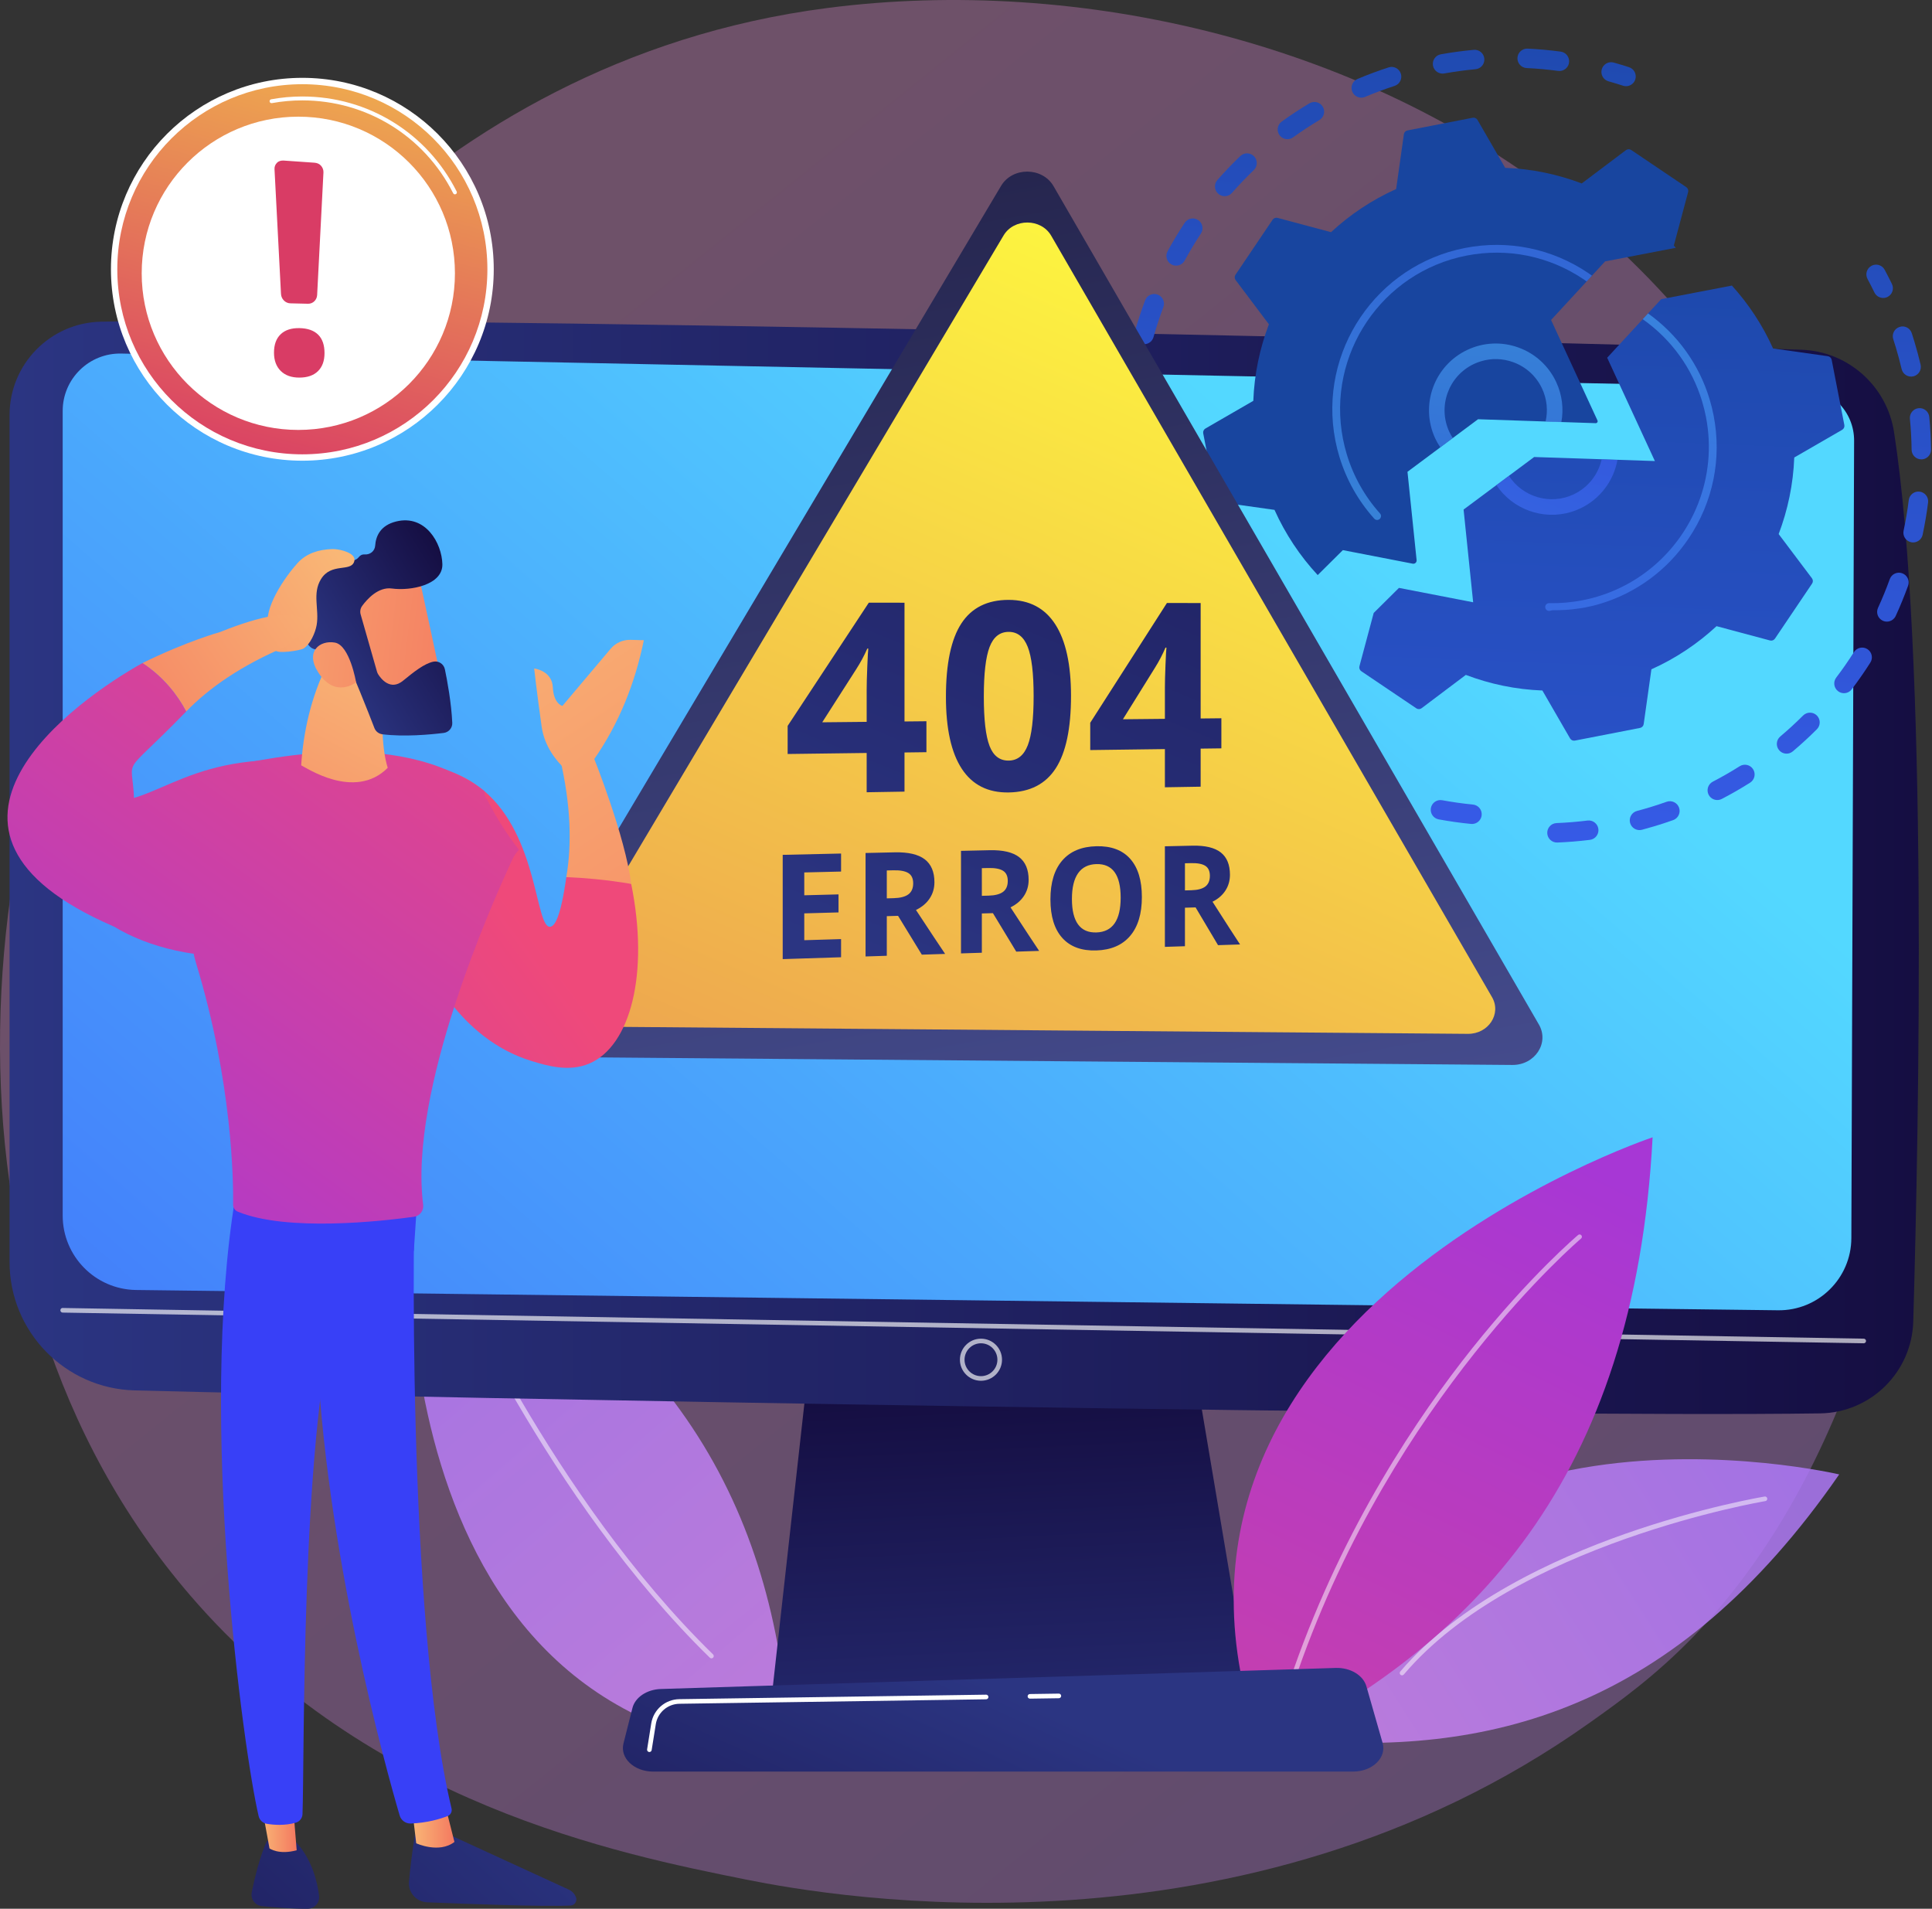 <svg width="825" height="815" viewBox="0 0 825 815" fill="none" xmlns="http://www.w3.org/2000/svg">
<rect x="0" y="0" width="825" height="815" fill="#333333" stroke="none"/>
<path opacity="0.3" d="M723.712 698.182C706.903 715.664 690.998 726.938 678.432 735.845C530.72 840.546 355.938 810.026 318.792 802.573C263.939 791.567 157.909 770.293 81.251 681.237C-34.725 546.502 -16.666 334.232 73.293 194.11C89.748 168.479 176.668 26.222 353.333 3.409C460.248 -10.398 584.877 17.449 675.13 92.147C864.579 248.945 851.092 565.705 723.712 698.182Z" fill="url(#paint0_linear_1_123)"/>
<path opacity="0.81" d="M337.467 748.503C332.3 655.391 297.769 570.453 175.176 510.026C175.177 510.026 156.149 738.435 337.467 748.503Z" fill="url(#paint1_linear_1_123)"/>
<path opacity="0.51" d="M303.802 708.082C303.554 708.082 303.305 707.989 303.114 707.802C233.773 640.127 190.45 540.842 190.021 539.847C189.805 539.347 190.036 538.766 190.535 538.55C191.035 538.333 191.616 538.565 191.832 539.065C192.26 540.056 235.436 638.992 304.491 706.389C304.881 706.77 304.889 707.395 304.508 707.784C304.315 707.983 304.058 708.082 303.802 708.082Z" fill="white"/>
<path opacity="0.81" d="M551.185 742.69C634.914 750.417 715.243 730.872 785.378 629.539C785.378 629.54 584.185 582.31 551.185 742.69Z" fill="url(#paint2_linear_1_123)"/>
<path opacity="0.51" d="M598.692 715.336C598.466 715.336 598.239 715.259 598.054 715.102C597.639 714.75 597.588 714.128 597.94 713.712C622.97 684.208 663.952 665.461 693.925 654.929C726.355 643.534 753.249 639.032 753.517 638.989C754.057 638.893 754.562 639.263 754.651 639.801C754.74 640.339 754.376 640.846 753.838 640.935C752.773 641.111 646.832 659.131 599.445 714.988C599.25 715.218 598.972 715.336 598.692 715.336Z" fill="white"/>
<path d="M347.175 566.231L329.571 724.119H533.818L507.214 566.231H347.175Z" fill="url(#paint3_linear_1_123)"/>
<path d="M4.077 177.229V538.834C4.077 568.58 27.782 592.906 57.519 593.673C189.594 597.079 651.531 605.337 777.258 603.484C798.868 603.165 816.373 585.872 816.996 564.27C819.421 480.264 823.358 278.259 808.787 184.476C805.718 164.726 789.048 149.958 769.071 149.318C658.408 145.778 168.725 134.537 43.057 137.359C21.383 137.846 4.077 155.55 4.077 177.229Z" fill="url(#paint4_linear_1_123)"/>
<path d="M26.767 175.469V519.018C26.767 536.386 40.708 550.537 58.074 550.797L759.171 559.459C776.388 559.716 790.5 545.864 790.564 528.645L791.737 188.166C791.783 175.854 781.974 165.766 769.666 165.466L51.873 150.965C38.107 150.63 26.767 161.698 26.767 175.469Z" fill="url(#paint5_linear_1_123)"/>
<path opacity="0.65" d="M795.843 573.553C795.837 573.553 795.831 573.553 795.826 573.553L26.75 560.448C26.205 560.439 25.771 559.99 25.78 559.446C25.789 558.9 26.221 558.423 26.784 558.476L795.859 571.581C796.404 571.59 796.838 572.039 796.829 572.584C796.819 573.123 796.379 573.553 795.843 573.553Z" fill="white"/>
<path opacity="0.65" d="M418.891 589.557C413.935 589.557 409.903 585.525 409.903 580.569C409.903 575.613 413.935 571.581 418.891 571.581C423.847 571.581 427.88 575.613 427.88 580.569C427.88 585.525 423.847 589.557 418.891 589.557ZM418.891 573.554C415.023 573.554 411.876 576.701 411.876 580.569C411.876 584.437 415.023 587.584 418.891 587.584C422.76 587.584 425.907 584.437 425.907 580.569C425.907 576.701 422.76 573.554 418.891 573.554Z" fill="white"/>
<path d="M538.867 747.072C628.68 702.488 697.966 632.354 705.695 485.601C705.695 485.601 471.937 563.644 538.867 747.072Z" fill="url(#paint6_linear_1_123)"/>
<path opacity="0.51" d="M553.393 713.944C553.285 713.944 553.175 713.927 553.067 713.889C552.553 713.709 552.282 713.146 552.462 712.631C573.901 651.515 605.762 604.393 628.715 575.624C653.593 544.443 673.685 527.479 673.884 527.311C674.302 526.961 674.924 527.017 675.274 527.433C675.624 527.851 675.57 528.473 675.152 528.823C674.357 529.49 595.166 596.855 554.324 713.284C554.182 713.69 553.8 713.944 553.393 713.944Z" fill="white"/>
<path d="M577.813 756.423H278.883C270.762 756.423 264.663 750.642 266.234 744.432L270.07 729.262C271.223 724.7 276.242 721.351 282.203 721.165L570.382 712.172C576.61 711.978 582.124 715.284 583.481 720.025L590.396 744.187C592.192 750.465 586.065 756.423 577.813 756.423Z" fill="url(#paint7_linear_1_123)"/>
<path d="M439.802 725.287C439.264 725.287 438.824 724.854 438.816 724.315C438.809 723.77 439.243 723.321 439.788 723.314L452.137 723.133C452.142 723.133 452.147 723.133 452.152 723.133C452.69 723.133 453.13 723.565 453.138 724.105C453.146 724.649 452.711 725.098 452.166 725.105L439.817 725.287C439.812 725.287 439.808 725.287 439.802 725.287Z" fill="white"/>
<path d="M277.301 748.072C277.249 748.072 277.197 748.068 277.144 748.059C276.607 747.974 276.24 747.468 276.326 746.931L278.088 735.897C279.035 729.962 284.084 725.59 290.094 725.501L421.072 723.586C421.59 723.545 422.065 724.014 422.073 724.558C422.08 725.104 421.645 725.552 421.101 725.559L290.123 727.474C285.074 727.548 280.832 731.221 280.035 736.207L278.274 747.241C278.197 747.726 277.777 748.072 277.301 748.072Z" fill="white"/>
<path d="M651.933 29.061C656.403 29.272 660.913 29.682 665.338 30.276C665.945 30.358 666.538 30.304 667.089 30.138C668.601 29.682 669.786 28.379 670.009 26.711C670.315 24.437 668.719 22.345 666.444 22.039C661.784 21.413 657.034 20.983 652.326 20.76C650.033 20.651 648.087 22.422 647.979 24.714C647.87 27.006 649.641 28.952 651.933 29.061Z" fill="url(#paint8_linear_1_123)"/>
<path d="M535.517 66.755C533.929 65.098 531.299 65.042 529.641 66.631C526.245 69.886 522.947 73.329 519.84 76.86C518.325 78.584 518.493 81.208 520.216 82.725C521.335 83.71 522.835 83.983 524.165 83.582C524.882 83.365 525.55 82.954 526.081 82.349C529.033 78.994 532.166 75.725 535.393 72.63C537.049 71.042 537.104 68.411 535.517 66.755Z" fill="url(#paint9_linear_1_123)"/>
<path d="M484.561 160.664C482.289 160.357 480.193 161.947 479.883 164.221C479.248 168.885 478.809 173.632 478.578 178.33C478.465 180.623 480.233 182.572 482.524 182.686C483.013 182.71 483.486 182.648 483.929 182.515C485.564 182.021 486.79 180.543 486.879 178.739C487.098 174.277 487.515 169.77 488.118 165.341C488.428 163.068 486.834 160.973 484.561 160.664Z" fill="url(#paint10_linear_1_123)"/>
<path d="M511.629 93.963C509.713 92.698 507.135 93.228 505.873 95.145C503.278 99.078 500.824 103.165 498.58 107.288C497.482 109.303 498.226 111.827 500.242 112.924C501.258 113.477 502.402 113.563 503.429 113.253C504.439 112.949 505.334 112.261 505.878 111.262C508.012 107.342 510.344 103.458 512.811 99.72C514.074 97.803 513.545 95.226 511.629 93.963Z" fill="url(#paint11_linear_1_123)"/>
<path d="M616.734 31.363C621.14 30.575 625.629 29.965 630.078 29.554C630.361 29.528 630.635 29.472 630.898 29.393C632.751 28.834 634.017 27.033 633.832 25.033C633.621 22.748 631.596 21.067 629.311 21.278C624.631 21.712 619.906 22.353 615.27 23.182C613.007 23.576 611.508 25.746 611.911 28.004C612.316 30.263 614.474 31.767 616.734 31.363Z" fill="url(#paint12_linear_1_123)"/>
<path d="M494.352 125.789C492.203 124.982 489.808 126.068 488.998 128.213C487.34 132.616 485.851 137.146 484.572 141.677C483.95 143.885 485.236 146.181 487.445 146.804C488.235 147.026 489.037 147.005 489.769 146.784C491.083 146.388 492.172 145.351 492.573 143.933C493.785 139.627 495.2 135.325 496.775 131.143C497.584 128.995 496.499 126.598 494.352 125.789Z" fill="url(#paint13_linear_1_123)"/>
<path d="M482.817 196.827C480.523 197.042 478.846 199.056 479.053 201.341C479.475 206.014 480.107 210.737 480.927 215.378C481.328 217.638 483.485 219.146 485.745 218.746C485.909 218.717 486.069 218.678 486.225 218.631C488.213 218.032 489.484 216.026 489.112 213.93C488.331 209.519 487.731 205.033 487.329 200.591C487.123 198.307 485.103 196.621 482.817 196.827Z" fill="url(#paint14_linear_1_123)"/>
<path d="M550.943 59.259C551.373 59.129 551.789 58.926 552.174 58.649C555.796 56.035 559.576 53.547 563.41 51.255C565.379 50.076 566.021 47.524 564.843 45.555C563.665 43.584 561.118 42.954 559.143 44.122C555.107 46.537 551.126 49.157 547.312 51.91C545.451 53.252 545.03 55.849 546.374 57.711C547.438 59.187 549.293 59.757 550.943 59.259Z" fill="url(#paint15_linear_1_123)"/>
<path d="M582.484 41.528C582.624 41.485 582.765 41.435 582.903 41.377C587.017 39.642 591.259 38.06 595.514 36.678C597.698 35.971 598.892 33.627 598.184 31.443C597.484 29.289 595.192 28.097 593.033 28.748C593.005 28.756 592.976 28.765 592.949 28.775C588.469 30.228 584.002 31.892 579.673 33.719C577.559 34.613 576.568 37.049 577.46 39.164C578.293 41.139 580.476 42.133 582.484 41.528Z" fill="url(#paint16_linear_1_123)"/>
<path d="M494.368 235.099C493.672 232.94 491.36 231.689 489.198 232.341C489.172 232.349 489.147 232.356 489.12 232.364C486.924 233.027 485.754 235.466 486.458 237.651C487.907 242.14 489.6 246.738 491.417 251.066C492.247 253.045 494.422 254.009 496.433 253.402C496.571 253.36 496.689 253.245 496.825 253.187C498.942 252.3 499.941 249.876 499.052 247.76C497.327 243.648 495.744 239.365 494.368 235.099Z" fill="url(#paint17_linear_1_123)"/>
<path d="M698.294 33.929C699.004 31.748 697.81 29.403 695.628 28.693C693.484 27.995 691.292 27.33 689.109 26.717C686.899 26.092 684.604 27.383 683.983 29.592C683.362 31.801 684.65 34.096 686.859 34.717C688.934 35.301 691.019 35.932 693.056 36.596C693.894 36.869 694.755 36.86 695.539 36.623C696.797 36.244 697.856 35.275 698.294 33.929Z" fill="url(#paint18_linear_1_123)"/>
<path d="M628.969 343.528C624.591 343.099 620.179 342.477 615.857 341.68C613.597 341.263 611.433 342.755 611.017 345.013C610.601 347.27 612.092 349.436 614.349 349.852C618.901 350.692 623.548 351.347 628.158 351.799C628.715 351.853 629.257 351.796 629.762 351.644C631.326 351.172 632.529 349.796 632.699 348.069C632.924 345.786 631.253 343.751 628.969 343.528Z" fill="url(#paint19_linear_1_123)"/>
<path d="M800.415 124.886C801.32 126.748 803.43 127.63 805.35 127.051C805.559 126.988 805.766 126.908 805.969 126.81C808.033 125.808 808.895 123.322 807.893 121.257C806.908 119.228 805.863 117.185 804.79 115.186C803.704 113.165 801.192 112.402 799.163 113.493C797.141 114.579 796.383 117.098 797.469 119.12C798.49 121.018 799.481 122.958 800.415 124.886Z" fill="url(#paint20_linear_1_123)"/>
<path d="M819.299 174.281C817.022 174.503 815.343 176.534 815.565 178.819C815.992 183.199 816.235 187.646 816.291 192.037C816.319 194.331 818.203 196.169 820.498 196.139C820.897 196.134 821.283 196.074 821.647 195.964C823.375 195.443 824.624 193.827 824.6 191.932C824.543 187.309 824.286 182.627 823.838 178.015C823.616 175.73 821.583 174.058 819.299 174.281Z" fill="url(#paint21_linear_1_123)"/>
<path d="M819.721 209.92C817.448 209.634 815.367 211.248 815.081 213.525C814.533 217.885 813.79 222.278 812.873 226.585C812.396 228.829 813.827 231.036 816.072 231.513C816.782 231.664 817.485 231.624 818.134 231.429C819.538 231.005 820.674 229.851 821.002 228.314C821.967 223.781 822.749 219.154 823.326 214.561C823.613 212.285 821.999 210.206 819.721 209.92Z" fill="url(#paint22_linear_1_123)"/>
<path d="M791.668 278.433C789.311 282.141 786.765 285.8 784.104 289.305C782.716 291.133 783.073 293.74 784.9 295.128C786.002 295.964 787.386 296.167 788.616 295.796C789.428 295.551 790.171 295.057 790.722 294.332C793.524 290.643 796.202 286.794 798.683 282.89C799.914 280.952 799.342 278.385 797.404 277.154C795.464 275.922 792.897 276.494 791.668 278.433Z" fill="url(#paint23_linear_1_123)"/>
<path d="M742.881 327.162C739.159 329.515 735.296 331.734 731.401 333.756C729.364 334.815 728.57 337.322 729.628 339.36C730.564 341.161 732.635 341.99 734.511 341.424C734.755 341.351 734.996 341.254 735.231 341.132C739.333 339.001 743.402 336.665 747.321 334.188C749.261 332.962 749.84 330.395 748.614 328.454C747.388 326.515 744.822 325.939 742.881 327.162Z" fill="url(#paint24_linear_1_123)"/>
<path d="M769.961 305.505C766.846 308.618 763.566 311.632 760.213 314.461C758.458 315.941 758.236 318.563 759.717 320.317C760.819 321.624 762.556 322.081 764.094 321.616C764.621 321.458 765.125 321.19 765.572 320.813C769.103 317.834 772.556 314.661 775.836 311.383C777.458 309.761 777.46 307.131 775.839 305.508C774.216 303.883 771.585 303.883 769.961 305.505Z" fill="url(#paint25_linear_1_123)"/>
<path d="M812.286 244.776C810.125 243.995 807.746 245.115 806.966 247.272C805.475 251.405 803.786 255.528 801.949 259.533C800.992 261.619 801.907 264.085 803.994 265.042C804.951 265.482 805.989 265.526 806.925 265.244C808.026 264.912 808.986 264.126 809.503 262.998C811.436 258.785 813.212 254.443 814.783 250.096C815.562 247.936 814.444 245.556 812.286 244.776Z" fill="url(#paint26_linear_1_123)"/>
<path d="M677.898 350.354C673.526 350.896 669.083 351.261 664.694 351.436C662.404 351.52 660.616 353.459 660.707 355.753C660.798 358.045 662.731 359.83 665.023 359.739C669.645 359.555 674.322 359.172 678.922 358.6C679.161 358.57 679.393 358.521 679.615 358.454C681.518 357.88 682.787 356.003 682.534 353.964C682.251 351.687 680.175 350.07 677.898 350.354Z" fill="url(#paint27_linear_1_123)"/>
<path d="M711.681 342.339C707.565 343.805 703.322 345.116 699.023 346.257C696.814 346.835 695.484 349.122 696.073 351.34C696.661 353.558 698.937 354.879 701.155 354.292C703.017 353.798 704.865 353.275 706.695 352.722C709.307 351.934 711.922 351.076 714.468 350.169C716.63 349.4 717.76 347.023 716.989 344.86C716.219 342.698 713.846 341.573 711.681 342.339Z" fill="url(#paint28_linear_1_123)"/>
<path d="M816.364 142.265C815.653 140.084 813.322 138.839 811.127 139.601C808.944 140.31 807.751 142.655 808.461 144.838C808.821 145.945 809.172 147.06 809.51 148.181C810.444 151.276 811.295 154.443 812.039 157.595C812.567 159.829 814.805 161.211 817.039 160.684C817.122 160.663 817.205 160.642 817.287 160.617C819.373 159.988 820.635 157.834 820.127 155.685C819.344 152.369 818.448 149.037 817.466 145.781C817.111 144.601 816.743 143.43 816.364 142.265Z" fill="url(#paint29_linear_1_123)"/>
<path d="M594.919 336.304C592.891 335.632 590.838 334.905 588.818 334.143C586.67 333.331 584.275 334.416 583.463 336.563C582.653 338.71 583.736 341.108 585.884 341.918C588.011 342.721 590.172 343.487 592.308 344.194C593.15 344.472 594.019 344.466 594.81 344.227C596.061 343.85 597.116 342.889 597.558 341.554C598.279 339.374 597.097 337.024 594.919 336.304Z" fill="url(#paint30_linear_1_123)"/>
<path d="M780.524 152.085L757.133 148.787C752.658 138.824 746.682 129.808 739.56 121.931L709.368 127.733L686.294 152.751L706.664 196.855L655.11 195.133L624.977 217.569L629.068 257.162L597.38 251.018L586.593 261.717L580.505 284.479C580.29 285.279 580.608 286.127 581.295 286.591L604.801 302.445C605.488 302.909 606.393 302.885 607.055 302.387L625.939 288.169C636.257 292.092 647.275 294.398 658.627 294.831L670.448 315.283C670.863 316.001 671.687 316.376 672.5 316.218L700.333 310.807C701.146 310.649 701.77 309.992 701.885 309.172L705.183 285.781C715.546 281.127 724.898 274.861 732.995 267.358L755.831 273.466C756.631 273.68 757.479 273.362 757.942 272.676L773.797 249.17C774.261 248.482 774.237 247.577 773.738 246.915L759.521 228.031C763.444 217.713 765.75 206.695 766.183 195.343L786.635 183.522C787.352 183.107 787.728 182.283 787.57 181.47L782.159 153.637C782.002 152.824 781.345 152.2 780.524 152.085Z" fill="url(#paint31_linear_1_123)"/>
<path opacity="0.6" d="M671.954 211.086C661.952 215.79 650.175 212.203 644.334 203.168L638.998 207.148C645.93 217.515 658.925 222.206 670.873 218.602C672.192 218.205 673.499 217.705 674.781 217.103C683.434 213.037 689.084 205.149 690.685 196.392L683.939 196.153C682.491 202.484 678.274 208.117 671.954 211.086Z" fill="url(#paint32_linear_1_123)"/>
<path opacity="0.6" d="M730.015 170.409C725.557 155.638 716.42 142.881 703.752 133.822L701.48 136.286C713.721 144.929 722.548 157.175 726.834 171.375C727.491 173.554 728.043 175.78 728.482 178.045C730.993 190.959 729.582 203.743 725.08 215.16C716.988 235.687 698.914 251.8 675.693 256.309C671.019 257.219 666.254 257.632 661.532 257.536C660.615 257.519 659.854 258.245 659.836 259.163C659.832 259.342 659.857 259.516 659.906 259.68C660.109 260.351 660.725 260.845 661.464 260.859C661.744 260.864 662.026 260.713 662.307 260.715C662.451 260.717 662.595 260.562 662.74 260.562C662.791 260.562 662.841 260.562 662.892 260.562C666.625 260.562 670.372 260.415 674.079 259.817C674.831 259.695 675.581 259.641 676.328 259.495C678.702 259.034 681.035 258.494 683.319 257.805C698.716 253.161 711.939 243.463 721.053 229.95C731.52 214.432 735.317 195.776 731.746 177.4C731.284 175.023 730.705 172.696 730.015 170.409Z" fill="url(#paint33_linear_1_123)"/>
<path d="M604.919 239.168L601.021 201.443L631.154 179.007L681.382 180.686C681.99 180.706 682.407 180.078 682.151 179.525L662.339 136.626L685.413 111.608L715.604 105.805C715.319 105.489 715.044 105.162 714.754 104.85L720.862 82.014C721.076 81.214 720.758 80.366 720.072 79.903L696.565 64.048C695.878 63.584 694.973 63.608 694.311 64.106L675.427 78.324C665.109 74.4 654.091 72.094 642.739 71.662L630.918 51.209C630.503 50.492 629.679 50.117 628.866 50.275L601.034 55.685C600.22 55.844 599.597 56.501 599.481 57.321L596.183 80.712C585.82 85.366 576.468 91.632 568.371 99.135L545.536 93.027C544.736 92.813 543.887 93.13 543.424 93.817L527.569 117.324C527.106 118.01 527.13 118.915 527.628 119.577L541.845 138.461C537.922 148.78 535.616 159.798 535.184 171.15L514.731 182.971C514.014 183.385 513.638 184.209 513.796 185.023L519.207 212.855C519.365 213.669 520.022 214.292 520.842 214.408L544.233 217.705C548.887 228.069 555.153 237.42 562.656 245.517L562.636 245.59L573.424 234.891L603.268 240.678C604.186 240.857 605.015 240.098 604.919 239.168Z" fill="url(#paint34_linear_1_123)"/>
<path opacity="0.6" d="M620.378 187.043C619.85 186.226 619.352 185.381 618.928 184.476C613.804 173.572 618.506 160.53 629.411 155.406C630.401 154.942 631.411 154.556 632.438 154.246C636.899 152.901 641.656 153.019 646.118 154.628C651.609 156.608 656 160.607 658.482 165.891C660.637 170.476 661.034 175.434 659.983 180.028L666.73 180.267C667.76 174.629 667.117 168.633 664.499 163.062C661.262 156.172 655.535 150.955 648.373 148.373C641.214 145.79 633.475 146.149 626.584 149.389C612.362 156.073 606.228 173.081 612.911 187.305C613.53 188.621 614.257 189.849 615.043 191.023L620.378 187.043Z" fill="url(#paint35_linear_1_123)"/>
<path opacity="0.6" d="M678.186 116.561C662.667 106.093 644.002 102.295 625.628 105.867C587.708 113.239 562.835 150.097 570.209 188.031C570.665 190.369 571.236 192.675 571.92 194.941C574.883 204.76 579.964 213.822 586.826 221.459C587.441 222.145 588.489 222.196 589.174 221.584C589.669 221.14 589.834 220.465 589.654 219.868C589.587 219.641 589.469 219.426 589.3 219.238C582.763 211.964 577.925 203.333 575.103 193.979C574.451 191.821 573.906 189.623 573.473 187.395C566.45 151.266 590.116 116.161 626.263 109.131C643.765 105.728 661.546 109.346 676.328 119.317C676.734 119.591 677.126 119.88 677.524 120.161L679.796 117.697C679.262 117.315 678.732 116.929 678.186 116.561Z" fill="url(#paint36_linear_1_123)"/>
<path d="M129.107 196.706C174.248 196.706 210.842 160.112 210.842 114.971C210.842 69.83 174.248 33.236 129.107 33.236C83.966 33.236 47.372 69.83 47.372 114.971C47.372 160.112 83.966 196.706 129.107 196.706Z" fill="white"/>
<path d="M129.107 193.988C172.747 193.988 208.124 158.611 208.124 114.971C208.124 71.331 172.747 35.954 129.107 35.954C85.467 35.954 50.09 71.331 50.09 114.971C50.09 158.611 85.467 193.988 129.107 193.988Z" fill="url(#paint37_linear_1_123)"/>
<path d="M194.265 82.981C194.391 82.981 194.52 82.953 194.64 82.891C195.052 82.684 195.217 82.181 195.009 81.77C182.376 56.742 157.124 41.194 129.107 41.194C124.639 41.194 120.162 41.596 115.799 42.392C115.345 42.474 115.044 42.909 115.127 43.363C115.209 43.817 115.643 44.12 116.098 44.034C120.362 43.257 124.739 42.864 129.107 42.864C156.49 42.864 181.171 58.06 193.519 82.522C193.666 82.813 193.96 82.981 194.265 82.981Z" fill="white"/>
<path d="M127.386 183.571C164.322 183.571 194.264 153.628 194.264 116.692C194.264 79.757 164.322 49.814 127.386 49.814C90.45 49.814 60.507 79.757 60.507 116.692C60.507 153.628 90.45 183.571 127.386 183.571Z" fill="white"/>
<path d="M131.526 129.696L123.957 129.515C121.847 129.465 120.102 127.661 119.992 125.538L117.221 72.215C117.164 71.117 117.559 70.21 118.313 69.467C119.067 68.724 120.112 68.485 121.203 68.561L134.238 69.469C135.306 69.543 136.325 69.897 137.059 70.732C137.791 71.566 138.174 72.566 138.119 73.64L135.423 125.992C135.315 128.085 133.605 129.746 131.526 129.696Z" fill="url(#paint38_linear_1_123)"/>
<path d="M119.845 142.722C121.735 140.917 124.394 140.043 127.814 140.098C131.338 140.154 134.01 141.084 135.839 142.882C137.664 144.675 138.574 147.296 138.574 150.748C138.574 154.076 137.643 156.651 135.778 158.477C133.908 160.309 131.256 161.226 127.814 161.226C124.435 161.226 121.787 160.279 119.877 158.382C117.961 156.479 117.001 153.875 117.001 150.576C117.001 147.151 117.95 144.532 119.845 142.722Z" fill="url(#paint39_linear_1_123)"/>
<path d="M427.474 79.366L216.481 433.883C211.849 441.667 217.903 451.19 227.534 451.269L645.786 454.711C655.453 454.79 661.689 445.305 657.137 437.444L449.879 79.485C445.114 71.255 432.341 71.188 427.474 79.366Z" fill="url(#paint40_linear_1_123)"/>
<path d="M428.539 100.544L236.916 422.516C232.709 429.585 238.208 438.233 246.955 438.305L626.81 441.431C635.59 441.503 641.253 432.889 637.119 425.75L448.887 100.652C444.56 93.178 432.96 93.117 428.539 100.544Z" fill="url(#paint41_linear_1_123)"/>
<path d="M395.601 321.169L386.239 321.29V338.007L370.085 338.276V321.5L336.338 321.939V309.947L370.997 257.33L386.239 257.347V308.05L395.601 307.955V321.169ZM370.085 308.213V294.481C370.085 292.193 370.173 288.87 370.353 284.514C370.531 280.158 370.676 277.63 370.782 276.927L370.353 276.929C369.028 279.961 367.434 282.921 365.571 285.812L351.109 308.404L370.085 308.213Z" fill="url(#paint42_linear_1_123)"/>
<path d="M457.343 297.123C457.343 310.99 455.182 321.282 450.853 328.011C446.515 334.752 439.819 338.204 430.743 338.358C421.911 338.507 415.228 335.149 410.716 328.271C406.194 321.38 403.93 311.132 403.93 297.54C403.93 283.36 406.132 272.905 410.531 266.181C414.922 259.471 421.666 256.126 430.743 256.138C439.541 256.15 446.169 259.644 450.645 266.608C455.114 273.559 457.343 283.727 457.343 297.123ZM420.109 297.413C420.109 307.234 420.923 314.261 422.549 318.493C424.175 322.721 426.907 324.808 430.743 324.755C434.503 324.703 437.215 322.52 438.882 318.207C440.548 313.899 441.38 306.913 441.38 297.248C441.38 287.474 440.539 280.456 438.856 276.19C437.171 271.923 434.468 269.79 430.743 269.797C426.942 269.803 424.218 271.951 422.575 276.241C420.931 280.535 420.109 287.593 420.109 297.413Z" fill="url(#paint43_linear_1_123)"/>
<path d="M521.547 319.532L512.699 319.646V335.898L497.432 336.153V319.845L465.551 320.259V308.604L498.294 257.468L512.699 257.483V306.775L521.547 306.685V319.532ZM497.432 306.928V293.58C497.432 291.356 497.516 288.126 497.685 283.891C497.855 279.658 497.99 277.199 498.092 276.517L497.685 276.518C496.433 279.465 494.928 282.343 493.167 285.152L479.505 307.109L497.432 306.928Z" fill="url(#paint44_linear_1_123)"/>
<path d="M359.153 408.723L334.23 409.522V364.998L359.153 364.44V372.134L343.438 372.512V382.268L358.062 381.885V389.58L343.438 389.988V401.447L359.153 400.97V408.723Z" fill="url(#paint45_linear_1_123)"/>
<path d="M378.68 391.177V408.097L369.613 408.388V364.207L382.063 363.928C387.845 363.799 392.114 364.791 394.879 366.903C397.64 369.012 399.018 372.277 399.018 376.7C399.018 379.282 398.334 381.597 396.964 383.646C395.593 385.695 393.651 387.326 391.137 388.539C397.514 398.233 401.659 404.479 403.584 407.299L393.632 407.618L383.49 391.041L378.68 391.177ZM378.68 383.578L381.596 383.5C384.451 383.424 386.556 382.875 387.913 381.857C389.269 380.838 389.947 379.276 389.947 377.17C389.947 375.084 389.254 373.617 387.869 372.768C386.483 371.918 384.335 371.528 381.421 371.598L378.68 371.664V383.578Z" fill="url(#paint46_linear_1_123)"/>
<path d="M419.269 390.027V406.796L410.364 407.081V363.295L422.592 363.021C428.272 362.894 432.465 363.878 435.181 365.972C437.893 368.063 439.247 371.299 439.247 375.683C439.247 378.242 438.575 380.536 437.229 382.566C435.883 384.598 433.975 386.214 431.505 387.415C437.77 397.025 441.841 403.217 443.732 406.011L433.956 406.324L423.994 389.893L419.269 390.027ZM419.269 382.495L422.134 382.419C424.938 382.344 427.006 381.801 428.339 380.792C429.671 379.782 430.337 378.234 430.337 376.147C430.337 374.079 429.657 372.625 428.296 371.784C426.935 370.941 424.825 370.554 421.963 370.623L419.27 370.688V382.495H419.269Z" fill="url(#paint47_linear_1_123)"/>
<path d="M487.601 383.028C487.601 390.152 485.932 395.678 482.59 399.609C479.243 403.547 474.438 405.618 468.163 405.82C461.871 406.022 457.027 404.252 453.642 400.503C450.252 396.749 448.555 391.257 448.555 384.031C448.555 376.805 450.256 371.245 453.656 367.355C457.05 363.471 461.908 361.462 468.219 361.322C474.512 361.182 479.313 362.982 482.632 366.719C485.945 370.45 487.601 375.885 487.601 383.028ZM457.732 383.84C457.732 388.681 458.606 392.3 460.351 394.698C462.096 397.094 464.7 398.238 468.163 398.133C475.089 397.922 478.545 392.97 478.545 383.274C478.545 373.56 475.109 368.785 468.219 368.949C464.757 369.032 462.142 370.324 460.379 372.824C458.615 375.327 457.732 379 457.732 383.84Z" fill="url(#paint48_linear_1_123)"/>
<path d="M505.993 387.57V404.016L497.427 404.29V361.348L509.189 361.085C514.653 360.963 518.687 361.93 521.299 363.984C523.908 366.036 525.212 369.211 525.212 373.511C525.212 376.021 524.565 378.271 523.27 380.262C521.975 382.253 520.14 383.837 517.764 385.014C523.79 394.443 527.707 400.519 529.527 403.261L520.122 403.563L510.538 387.441L505.993 387.57ZM505.993 380.182L508.748 380.109C511.446 380.037 513.435 379.505 514.717 378.516C515.998 377.527 516.639 376.009 516.639 373.961C516.639 371.934 515.984 370.507 514.675 369.681C513.366 368.854 511.336 368.474 508.583 368.54L505.993 368.602V380.182Z" fill="url(#paint49_linear_1_123)"/>
<path d="M177.768 779.805C177.768 779.805 175.668 791.693 174.638 803.46C174.236 808.059 177.782 812.053 182.394 812.245C198.065 812.897 231.585 814.167 243.614 813.63C245.422 813.549 246.604 811.698 245.935 810.016C245.374 808.607 244.292 807.468 242.914 806.835L187.545 781.387L177.768 779.805Z" fill="url(#paint50_linear_1_123)"/>
<path d="M176.047 772.821L177.734 787.04C177.734 787.04 187.433 791.555 194.057 786.471L190.041 770.625L176.047 772.821Z" fill="url(#paint51_linear_1_123)"/>
<path d="M177.315 505.496C176.587 509.209 173.404 690.796 192.814 772.171C193.131 773.499 192.458 774.867 191.194 775.384C188.217 776.6 182.38 778.361 175.386 778.596C173.22 778.669 171.278 777.261 170.667 775.182C165.119 756.302 138.532 661.706 135.063 571.341C131.188 470.368 135.063 567.903 135.063 567.903L137.337 505.488L177.315 505.496Z" fill="url(#paint52_linear_1_123)"/>
<path d="M114.074 786.007C114.074 786.007 110.731 792.009 107.495 807.955C106.911 810.835 108.923 813.591 111.848 813.879C117.022 814.388 124.988 815.042 131.369 814.998C134.311 814.978 136.607 812.417 136.252 809.496C135.545 803.675 133.343 794.125 126.541 786.682L114.074 786.007Z" fill="url(#paint53_linear_1_123)"/>
<path d="M111.138 767.718L115.08 789.221C115.08 789.221 118.978 792.12 126.689 790.019L124.807 766.883L111.138 767.718Z" fill="url(#paint54_linear_1_123)"/>
<path d="M100.489 511.068C84.614 606.875 103.933 747.862 110.448 775.457C110.847 777.146 112.21 778.441 113.923 778.724C116.831 779.207 121.619 779.6 126.339 778.229C127.966 777.757 129.108 776.29 129.175 774.597C130.049 752.288 128.475 615.329 143.267 561.203C144.017 558.46 145.692 556.068 148.01 554.42L176.72 534.01L178.921 501.018L100.489 511.068Z" fill="url(#paint55_linear_1_123)"/>
<path d="M241.827 374.5C239.414 391.663 236.866 395.607 234.887 395.709C228.587 396.035 229.857 357.339 206.815 337.765C192.261 325.401 172.381 324.384 156.784 325.825C164.062 351.925 171.339 378.024 178.616 404.123C181.794 411.921 195.65 443.459 226.998 453.032C233.381 454.981 242.88 457.881 251.715 454.084C269.154 446.588 277.333 415.871 269.535 377.409C265.869 376.048 260.795 374.597 241.827 374.5Z" fill="url(#paint56_linear_1_123)"/>
<path d="M236.271 307.57L239.156 323.881C243.791 343.831 244.232 360.46 241.826 374.5C245.809 374.664 249.988 374.945 254.344 375.375C259.716 375.905 264.788 376.604 269.534 377.409C267.028 357.12 253.526 323.428 253.526 323.428C245.384 311.674 244.414 319.324 236.271 307.57Z" fill="url(#paint57_linear_1_123)"/>
<path d="M269.253 273.2C265.985 273.114 262.855 274.519 260.746 277.017L240.167 301.401C240.167 301.401 236.422 300.636 236.071 293.464C235.721 286.291 228.102 285.428 228.102 285.428C228.102 285.428 229.2 295.431 231.292 310.235C232.489 318.702 237.493 324.881 241.56 328.624L253.465 324.527C264.385 308.917 271.164 291.712 274.932 273.349L269.253 273.2Z" fill="url(#paint58_linear_1_123)"/>
<path d="M75.303 339.539C76.675 339.179 86.048 329.495 87.457 329.226C110.559 324.824 168.221 309.294 206.814 337.765C206.911 338.587 206.971 339.243 207.01 339.787C207.384 340.295 207.897 341.147 208.601 342.512C212.246 349.576 216.619 356.44 221.626 362.853C220.525 363.946 219.609 365.229 218.942 366.658C209.669 386.524 174.515 465.857 180.693 514.371C181.012 516.877 179.307 519.185 176.805 519.531C163.159 521.418 122.519 526.021 101.523 517.35C100.301 516.845 99.519 515.647 99.538 514.325C99.676 504.592 99.265 462.347 83.777 411.424C83.2 409.526 82.729 407.598 82.353 405.652C82.162 406.044 81.983 406.432 81.797 406.821L75.303 339.539Z" fill="url(#paint59_linear_1_123)"/>
<path d="M110.558 324.824C67.477 327.974 58.474 352.593 28.701 337.54L33.972 383.644C45.013 395.836 61.681 404.139 82.685 407.252L110.558 324.824Z" fill="url(#paint60_linear_1_123)"/>
<path d="M139.995 283.127C132.613 297.843 129.532 312.83 128.607 326.784C130.195 327.375 151.383 342.073 165.565 327.846C162.533 318.082 163.034 303.382 163.806 288.305L139.995 283.127Z" fill="url(#paint61_linear_1_123)"/>
<path d="M178.432 244.441C178.837 245.098 189.426 295.032 189.426 295.032L160.786 300.472L143.719 254.635C143.718 254.635 171.637 233.446 178.432 244.441Z" fill="url(#paint62_linear_1_123)"/>
<path d="M154.652 258.71C153.885 259.759 153.646 261.095 154.003 262.344L160.995 286.818C161.102 287.189 161.253 287.54 161.457 287.867C162.587 289.672 166.645 295.13 172.115 290.649C176.778 286.83 181.116 283.384 185.004 282.526C187.274 282.024 189.504 283.509 189.978 285.786C190.954 290.474 192.732 299.975 193.126 308.638C193.225 310.809 191.616 312.68 189.459 312.947C183.767 313.65 172.61 314.69 163.272 313.517C161.738 313.325 160.441 312.308 159.884 310.866C157.433 304.519 150.492 286.758 147.761 282.046C145.223 277.668 138.484 277.255 135.383 277.31C134.206 277.331 133.082 276.867 132.266 276.019C129.816 273.476 125.893 267.727 132.547 261.559C134.202 260.025 134.269 257.41 132.77 255.724C130.084 252.704 127.625 247.727 132.746 242.109C137.931 236.423 144.185 237.465 148.201 239.086C149.978 239.803 152.101 239.34 153.265 237.818C153.782 237.141 154.576 236.658 155.793 236.734C158.087 236.876 160.049 235.269 160.207 232.976C160.476 229.043 162.33 224.337 169.175 222.658C181.729 219.577 188.684 231.949 188.901 240.876C189.119 249.804 175.318 252.37 167.361 251.282C161.517 250.483 156.764 255.821 154.652 258.71Z" fill="url(#paint63_linear_1_123)"/>
<path d="M152.052 291.33C152.052 291.33 149.387 275.522 143.02 274.374C136.652 273.226 130.087 278.116 135.934 287.16C143.208 298.409 152.052 291.33 152.052 291.33Z" fill="url(#paint64_linear_1_123)"/>
<path d="M141.55 234.457C142.661 234.412 143.866 234.518 145.196 234.799C148.223 235.441 152.256 236.997 151.205 239.908C149.628 244.281 141.444 240.195 137.086 247.246C133.247 253.458 136.39 260.204 135.214 266.899C134.643 270.156 132.55 274.992 129.641 276.894C128.34 277.745 118.064 279.372 117.502 277.549C117.502 277.549 114.647 268.283 114.646 268.279C112.077 259.943 121.947 246.051 127.038 240.435C130.972 236.095 136.301 234.672 141.55 234.457Z" fill="url(#paint65_linear_1_123)"/>
<path d="M131.811 267.916L121.982 276.098C103.135 284.114 89.442 293.56 79.519 303.779C75.926 297.02 70.109 289.207 60.836 283.111C79.834 273.753 93.976 269.866 93.976 269.866C132.317 254.446 131.811 267.916 131.811 267.916Z" fill="url(#paint66_linear_1_123)"/>
<path d="M79.518 303.779C48.533 335.688 57.587 319.473 57.341 346.671C57.249 356.812 48.449 395.532 48.449 395.532C-46.313 354.595 32.768 298.718 60.836 283.111C70.108 289.207 75.925 297.02 79.518 303.779Z" fill="url(#paint67_linear_1_123)"/>
<defs>
<linearGradient id="paint0_linear_1_123" x1="921.321" y1="1055.54" x2="194.868" y2="153.329" gradientUnits="userSpaceOnUse">
<stop stop-color="#B37CFF"/>
<stop offset="1" stop-color="#F895E7"/>
</linearGradient>
<linearGradient id="paint1_linear_1_123" x1="167.918" y1="544.422" x2="567.144" y2="1005.56" gradientUnits="userSpaceOnUse">
<stop stop-color="#B37CFF"/>
<stop offset="1" stop-color="#F895E7"/>
</linearGradient>
<linearGradient id="paint2_linear_1_123" x1="755.661" y1="618.508" x2="291.492" y2="913.483" gradientUnits="userSpaceOnUse">
<stop stop-color="#B37CFF"/>
<stop offset="1" stop-color="#F895E7"/>
</linearGradient>
<linearGradient id="paint3_linear_1_123" x1="435.753" y1="804.49" x2="425.154" y2="594.619" gradientUnits="userSpaceOnUse">
<stop stop-color="#2B3582"/>
<stop offset="1" stop-color="#150E42"/>
</linearGradient>
<linearGradient id="paint4_linear_1_123" x1="4.077" y1="370.33" x2="819.371" y2="370.33" gradientUnits="userSpaceOnUse">
<stop stop-color="#2B3582"/>
<stop offset="1" stop-color="#150E42"/>
</linearGradient>
<linearGradient id="paint5_linear_1_123" x1="547.736" y1="193.894" x2="-140.245" y2="982.002" gradientUnits="userSpaceOnUse">
<stop stop-color="#53D8FF"/>
<stop offset="1" stop-color="#3840F7"/>
</linearGradient>
<linearGradient id="paint6_linear_1_123" x1="668.632" y1="493.013" x2="382.241" y2="1083.01" gradientUnits="userSpaceOnUse">
<stop stop-color="#A737D5"/>
<stop offset="1" stop-color="#EF497A"/>
</linearGradient>
<linearGradient id="paint7_linear_1_123" x1="436.413" y1="725.297" x2="338.897" y2="939.409" gradientUnits="userSpaceOnUse">
<stop stop-color="#2B3582"/>
<stop offset="1" stop-color="#150E42"/>
</linearGradient>
<linearGradient id="paint8_linear_1_123" x1="668.739" y1="-83.935" x2="619.43" y2="470.923" gradientUnits="userSpaceOnUse">
<stop stop-color="#18459F"/>
<stop offset="0.99" stop-color="#3E60F9"/>
</linearGradient>
<linearGradient id="paint9_linear_1_123" x1="542.823" y1="-95.124" x2="493.516" y2="459.719" gradientUnits="userSpaceOnUse">
<stop stop-color="#18459F"/>
<stop offset="0.99" stop-color="#3E60F9"/>
</linearGradient>
<linearGradient id="paint10_linear_1_123" x1="507.291" y1="-98.285" x2="457.984" y2="456.564" gradientUnits="userSpaceOnUse">
<stop stop-color="#18459F"/>
<stop offset="0.99" stop-color="#3E60F9"/>
</linearGradient>
<linearGradient id="paint11_linear_1_123" x1="523.575" y1="-96.836" x2="474.268" y2="458.01" gradientUnits="userSpaceOnUse">
<stop stop-color="#18459F"/>
<stop offset="0.99" stop-color="#3E60F9"/>
</linearGradient>
<linearGradient id="paint12_linear_1_123" x1="632.93" y1="-87.114" x2="583.624" y2="467.721" gradientUnits="userSpaceOnUse">
<stop stop-color="#18459F"/>
<stop offset="0.99" stop-color="#3E60F9"/>
</linearGradient>
<linearGradient id="paint13_linear_1_123" x1="511.537" y1="-97.907" x2="462.23" y2="456.941" gradientUnits="userSpaceOnUse">
<stop stop-color="#18459F"/>
<stop offset="0.99" stop-color="#3E60F9"/>
</linearGradient>
<linearGradient id="paint14_linear_1_123" x1="511.277" y1="-97.932" x2="461.969" y2="456.919" gradientUnits="userSpaceOnUse">
<stop stop-color="#18459F"/>
<stop offset="0.99" stop-color="#3E60F9"/>
</linearGradient>
<linearGradient id="paint15_linear_1_123" x1="568.337" y1="-92.856" x2="519.03" y2="461.986" gradientUnits="userSpaceOnUse">
<stop stop-color="#18459F"/>
<stop offset="0.99" stop-color="#3E60F9"/>
</linearGradient>
<linearGradient id="paint16_linear_1_123" x1="598.893" y1="-90.14" x2="549.586" y2="464.7" gradientUnits="userSpaceOnUse">
<stop stop-color="#18459F"/>
<stop offset="0.99" stop-color="#3E60F9"/>
</linearGradient>
<linearGradient id="paint17_linear_1_123" x1="523.007" y1="-96.889" x2="473.699" y2="457.962" gradientUnits="userSpaceOnUse">
<stop stop-color="#18459F"/>
<stop offset="0.99" stop-color="#3E60F9"/>
</linearGradient>
<linearGradient id="paint18_linear_1_123" x1="701.181" y1="-81.051" x2="651.873" y2="473.805" gradientUnits="userSpaceOnUse">
<stop stop-color="#18459F"/>
<stop offset="0.99" stop-color="#3E60F9"/>
</linearGradient>
<linearGradient id="paint19_linear_1_123" x1="660.173" y1="-84.708" x2="610.864" y2="470.157" gradientUnits="userSpaceOnUse">
<stop stop-color="#18459F"/>
<stop offset="0.99" stop-color="#3E60F9"/>
</linearGradient>
<linearGradient id="paint20_linear_1_123" x1="819.053" y1="-64.553" x2="769.745" y2="490.297" gradientUnits="userSpaceOnUse">
<stop stop-color="#18459F"/>
<stop offset="0.99" stop-color="#3E60F9"/>
</linearGradient>
<linearGradient id="paint21_linear_1_123" x1="842.086" y1="-62.506" x2="792.778" y2="492.344" gradientUnits="userSpaceOnUse">
<stop stop-color="#18459F"/>
<stop offset="0.99" stop-color="#3E60F9"/>
</linearGradient>
<linearGradient id="paint22_linear_1_123" x1="843.233" y1="-62.403" x2="793.926" y2="492.444" gradientUnits="userSpaceOnUse">
<stop stop-color="#18459F"/>
<stop offset="0.99" stop-color="#3E60F9"/>
</linearGradient>
<linearGradient id="paint23_linear_1_123" x1="822.441" y1="-64.25" x2="773.134" y2="490.595" gradientUnits="userSpaceOnUse">
<stop stop-color="#18459F"/>
<stop offset="0.99" stop-color="#3E60F9"/>
</linearGradient>
<linearGradient id="paint24_linear_1_123" x1="774.979" y1="-68.465" x2="725.672" y2="486.377" gradientUnits="userSpaceOnUse">
<stop stop-color="#18459F"/>
<stop offset="0.99" stop-color="#3E60F9"/>
</linearGradient>
<linearGradient id="paint25_linear_1_123" x1="801.588" y1="-66.102" x2="752.281" y2="488.741" gradientUnits="userSpaceOnUse">
<stop stop-color="#18459F"/>
<stop offset="0.99" stop-color="#3E60F9"/>
</linearGradient>
<linearGradient id="paint26_linear_1_123" x1="836.557" y1="-62.995" x2="787.25" y2="491.852" gradientUnits="userSpaceOnUse">
<stop stop-color="#18459F"/>
<stop offset="0.99" stop-color="#3E60F9"/>
</linearGradient>
<linearGradient id="paint27_linear_1_123" x1="709.784" y1="-74.255" x2="660.477" y2="480.58" gradientUnits="userSpaceOnUse">
<stop stop-color="#18459F"/>
<stop offset="0.99" stop-color="#3E60F9"/>
</linearGradient>
<linearGradient id="paint28_linear_1_123" x1="743.861" y1="-71.228" x2="694.555" y2="483.61" gradientUnits="userSpaceOnUse">
<stop stop-color="#18459F"/>
<stop offset="0.99" stop-color="#3E60F9"/>
</linearGradient>
<linearGradient id="paint29_linear_1_123" x1="833.211" y1="-63.296" x2="783.903" y2="491.556" gradientUnits="userSpaceOnUse">
<stop stop-color="#18459F"/>
<stop offset="0.99" stop-color="#3E60F9"/>
</linearGradient>
<linearGradient id="paint30_linear_1_123" x1="628.398" y1="-87.525" x2="579.089" y2="467.331" gradientUnits="userSpaceOnUse">
<stop stop-color="#18459F"/>
<stop offset="0.99" stop-color="#3E60F9"/>
</linearGradient>
<linearGradient id="paint31_linear_1_123" x1="692.596" y1="14.654" x2="665.182" y2="714.095" gradientUnits="userSpaceOnUse">
<stop stop-color="#18459F"/>
<stop offset="0.99" stop-color="#3E60F9"/>
</linearGradient>
<linearGradient id="paint32_linear_1_123" x1="534.912" y1="516.93" x2="712.765" y2="86.673" gradientUnits="userSpaceOnUse">
<stop stop-color="#53D8FF"/>
<stop offset="1" stop-color="#3840F7"/>
</linearGradient>
<linearGradient id="paint33_linear_1_123" x1="737.138" y1="-16.584" x2="659.248" y2="451.308" gradientUnits="userSpaceOnUse">
<stop stop-color="#53D8FF"/>
<stop offset="1" stop-color="#3840F7"/>
</linearGradient>
<linearGradient id="paint34_linear_1_123" x1="616.125" y1="45.89" x2="609.914" y2="-398.391" gradientUnits="userSpaceOnUse">
<stop stop-color="#18459F"/>
<stop offset="0.99" stop-color="#3E60F9"/>
</linearGradient>
<linearGradient id="paint35_linear_1_123" x1="654.46" y1="31.886" x2="616.529" y2="376.788" gradientUnits="userSpaceOnUse">
<stop stop-color="#53D8FF"/>
<stop offset="1" stop-color="#3840F7"/>
</linearGradient>
<linearGradient id="paint36_linear_1_123" x1="599.212" y1="351.342" x2="649.042" y2="-59.45" gradientUnits="userSpaceOnUse">
<stop stop-color="#53D8FF"/>
<stop offset="1" stop-color="#3840F7"/>
</linearGradient>
<linearGradient id="paint37_linear_1_123" x1="180.166" y1="-83.689" x2="106.057" y2="204.654" gradientUnits="userSpaceOnUse">
<stop stop-color="#FDF53F"/>
<stop offset="1" stop-color="#D93C65"/>
</linearGradient>
<linearGradient id="paint38_linear_1_123" x1="391.021" y1="-221.02" x2="275.397" y2="-81.235" gradientUnits="userSpaceOnUse">
<stop stop-color="#FDF53F"/>
<stop offset="1" stop-color="#D93C65"/>
</linearGradient>
<linearGradient id="paint39_linear_1_123" x1="417.248" y1="-199.324" x2="301.624" y2="-59.54" gradientUnits="userSpaceOnUse">
<stop stop-color="#FDF53F"/>
<stop offset="1" stop-color="#D93C65"/>
</linearGradient>
<linearGradient id="paint40_linear_1_123" x1="373.737" y1="84.523" x2="445.454" y2="490.356" gradientUnits="userSpaceOnUse">
<stop offset="0.004" stop-color="#26264F"/>
<stop offset="1" stop-color="#444B8C"/>
</linearGradient>
<linearGradient id="paint41_linear_1_123" x1="562.725" y1="137.988" x2="191.616" y2="997.492" gradientUnits="userSpaceOnUse">
<stop stop-color="#FDF53F"/>
<stop offset="1" stop-color="#D93C65"/>
</linearGradient>
<linearGradient id="paint42_linear_1_123" x1="331.994" y1="398.174" x2="521.515" y2="-62.663" gradientUnits="userSpaceOnUse">
<stop stop-color="#2B3582"/>
<stop offset="1" stop-color="#150E42"/>
</linearGradient>
<linearGradient id="paint43_linear_1_123" x1="380.844" y1="418.264" x2="570.366" y2="-42.573" gradientUnits="userSpaceOnUse">
<stop stop-color="#2B3582"/>
<stop offset="1" stop-color="#150E42"/>
</linearGradient>
<linearGradient id="paint44_linear_1_123" x1="440.593" y1="442.836" x2="630.114" y2="-18.001" gradientUnits="userSpaceOnUse">
<stop stop-color="#2B3582"/>
<stop offset="1" stop-color="#150E42"/>
</linearGradient>
<linearGradient id="paint45_linear_1_123" x1="340.585" y1="401.707" x2="530.107" y2="-59.13" gradientUnits="userSpaceOnUse">
<stop stop-color="#2B3582"/>
<stop offset="1" stop-color="#150E42"/>
</linearGradient>
<linearGradient id="paint46_linear_1_123" x1="374.33" y1="415.585" x2="563.852" y2="-45.253" gradientUnits="userSpaceOnUse">
<stop stop-color="#2B3582"/>
<stop offset="1" stop-color="#150E42"/>
</linearGradient>
<linearGradient id="paint47_linear_1_123" x1="408.541" y1="429.655" x2="598.064" y2="-31.184" gradientUnits="userSpaceOnUse">
<stop stop-color="#2B3582"/>
<stop offset="1" stop-color="#150E42"/>
</linearGradient>
<linearGradient id="paint48_linear_1_123" x1="443.236" y1="443.923" x2="632.754" y2="-16.905" gradientUnits="userSpaceOnUse">
<stop stop-color="#2B3582"/>
<stop offset="1" stop-color="#150E42"/>
</linearGradient>
<linearGradient id="paint49_linear_1_123" x1="481.64" y1="459.717" x2="671.163" y2="-1.122" gradientUnits="userSpaceOnUse">
<stop stop-color="#2B3582"/>
<stop offset="1" stop-color="#150E42"/>
</linearGradient>
<linearGradient id="paint50_linear_1_123" x1="241.861" y1="763.376" x2="39.099" y2="983.924" gradientUnits="userSpaceOnUse">
<stop stop-color="#2B3582"/>
<stop offset="1" stop-color="#150E42"/>
</linearGradient>
<linearGradient id="paint51_linear_1_123" x1="176.047" y1="779.756" x2="194.057" y2="779.756" gradientUnits="userSpaceOnUse">
<stop stop-color="#F9B776"/>
<stop offset="1" stop-color="#F47960"/>
</linearGradient>
<linearGradient id="paint52_linear_1_123" x1="-890.499" y1="1876.9" x2="-696.361" y2="1649.36" gradientUnits="userSpaceOnUse">
<stop stop-color="#53D8FF"/>
<stop offset="1" stop-color="#3840F7"/>
</linearGradient>
<linearGradient id="paint53_linear_1_123" x1="196.374" y1="721.558" x2="-6.388" y2="942.106" gradientUnits="userSpaceOnUse">
<stop stop-color="#2B3582"/>
<stop offset="1" stop-color="#150E42"/>
</linearGradient>
<linearGradient id="paint54_linear_1_123" x1="111.138" y1="778.833" x2="126.688" y2="778.833" gradientUnits="userSpaceOnUse">
<stop stop-color="#F9B776"/>
<stop offset="1" stop-color="#F47960"/>
</linearGradient>
<linearGradient id="paint55_linear_1_123" x1="-917.718" y1="1853.68" x2="-723.58" y2="1626.14" gradientUnits="userSpaceOnUse">
<stop stop-color="#53D8FF"/>
<stop offset="1" stop-color="#3840F7"/>
</linearGradient>
<linearGradient id="paint56_linear_1_123" x1="-89.452" y1="609.609" x2="215.324" y2="382.07" gradientUnits="userSpaceOnUse">
<stop stop-color="#A737D5"/>
<stop offset="1" stop-color="#EF497A"/>
</linearGradient>
<linearGradient id="paint57_linear_1_123" x1="175.573" y1="240.977" x2="357.717" y2="513.77" gradientUnits="userSpaceOnUse">
<stop stop-color="#F9B776"/>
<stop offset="1" stop-color="#F47960"/>
</linearGradient>
<linearGradient id="paint58_linear_1_123" x1="204.599" y1="221.596" x2="386.743" y2="494.389" gradientUnits="userSpaceOnUse">
<stop stop-color="#F9B776"/>
<stop offset="1" stop-color="#F47960"/>
</linearGradient>
<linearGradient id="paint59_linear_1_123" x1="28.062" y1="563.477" x2="251.426" y2="260.788" gradientUnits="userSpaceOnUse">
<stop stop-color="#A737D5"/>
<stop offset="1" stop-color="#EF497A"/>
</linearGradient>
<linearGradient id="paint60_linear_1_123" x1="-45.341" y1="509.311" x2="177.979" y2="206.682" gradientUnits="userSpaceOnUse">
<stop stop-color="#A737D5"/>
<stop offset="1" stop-color="#EF497A"/>
</linearGradient>
<linearGradient id="paint61_linear_1_123" x1="167.207" y1="278.405" x2="94.752" y2="414.414" gradientUnits="userSpaceOnUse">
<stop stop-color="#F9B776"/>
<stop offset="1" stop-color="#F47960"/>
</linearGradient>
<linearGradient id="paint62_linear_1_123" x1="68.926" y1="259.145" x2="209.07" y2="275.952" gradientUnits="userSpaceOnUse">
<stop stop-color="#F9B776"/>
<stop offset="1" stop-color="#F47960"/>
</linearGradient>
<linearGradient id="paint63_linear_1_123" x1="140.571" y1="290.108" x2="200.074" y2="253.333" gradientUnits="userSpaceOnUse">
<stop stop-color="#2B3582"/>
<stop offset="1" stop-color="#150E42"/>
</linearGradient>
<linearGradient id="paint64_linear_1_123" x1="67.058" y1="274.709" x2="207.203" y2="291.517" gradientUnits="userSpaceOnUse">
<stop stop-color="#F9B776"/>
<stop offset="1" stop-color="#F47960"/>
</linearGradient>
<linearGradient id="paint65_linear_1_123" x1="149.399" y1="244.1" x2="36.329" y2="320.757" gradientUnits="userSpaceOnUse">
<stop stop-color="#F9B776"/>
<stop offset="1" stop-color="#F47960"/>
</linearGradient>
<linearGradient id="paint66_linear_1_123" x1="147.139" y1="241.822" x2="29.514" y2="321.567" gradientUnits="userSpaceOnUse">
<stop stop-color="#F9B776"/>
<stop offset="1" stop-color="#F47960"/>
</linearGradient>
<linearGradient id="paint67_linear_1_123" x1="-67.822" y1="492.72" x2="155.541" y2="190.031" gradientUnits="userSpaceOnUse">
<stop stop-color="#A737D5"/>
<stop offset="1" stop-color="#EF497A"/>
</linearGradient>
</defs>
</svg>
